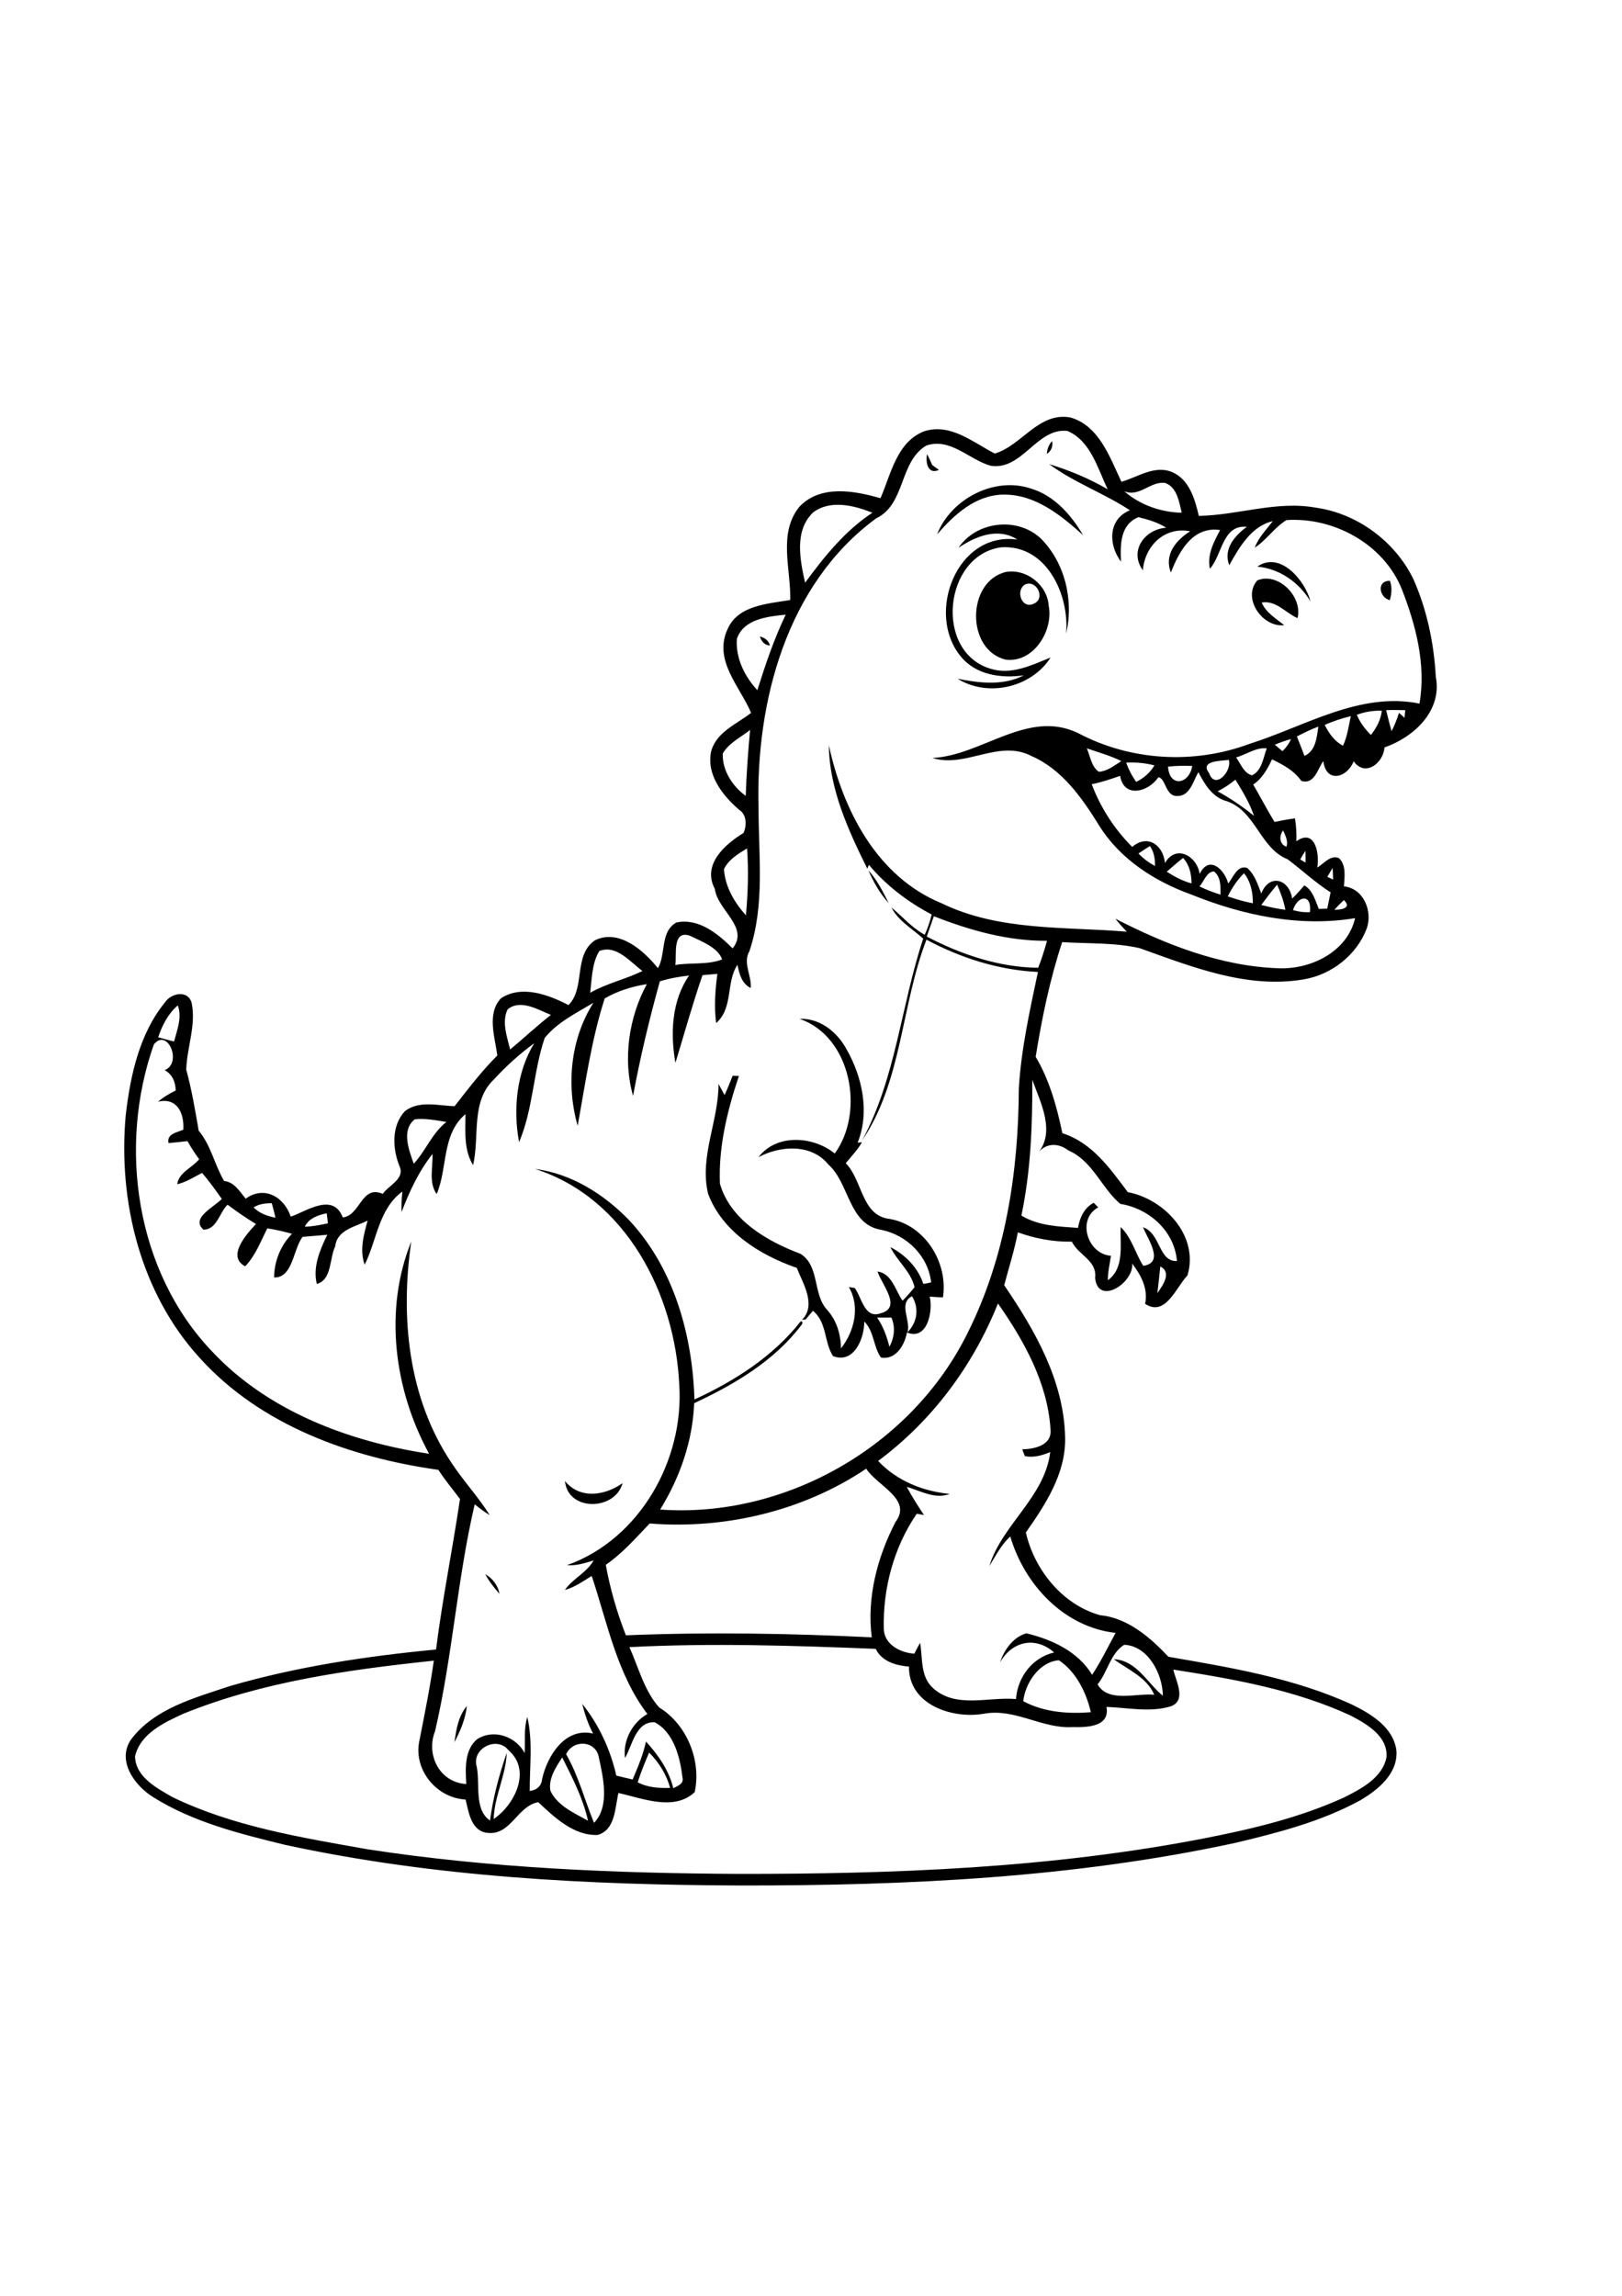<?xml version="1.0" encoding="utf-8"?>
<!-- Generator: Adobe Illustrator 27.5.0, SVG Export Plug-In . SVG Version: 6.00 Build 0)  -->
<svg xmlns="http://www.w3.org/2000/svg" xmlns:xlink="http://www.w3.org/1999/xlink" viewBox="-116 -116 1000 1000" width="595" height="842" preserveAspectRatio="xMidYMid meet" data-scaled="true">
<g>
	<rect x="-116" y="-116" style="fill:#FFFFFF;" width="1000" height="1000"/>
	<g id="Group">
		<path d="M497.307-44.008c16.513-4.818,27.122-25.899,46.706-22.213c17.617,5.091,24.273,24.623,31.368,39.623
			c10.077-2.891,20.418-10.443,31.184-6.016c10.665,4.531,14.142,16.732,16.537,27.031c24.128-0.403,47.852-9.466,72.084-5.078
			c25.677,3.594,48.88,20.794,60.193,44.05c8.398,18.919,12.683,39.583,13.828,60.195c4.102,21.199-13.814,37.37-31.628,43.542
			c-0.677,9.583-11.875,18.502-19.01,8.568c-4.193,10.43-17.071,13.515-18.698-0.117c-3.658,4.896-5.43,14.622-13.592,12.188
			c-4.492-6.419-11.172-9.922-18.048-13.294c-2.8,5.886-6.003,11.836-11.602,15.534c4.453,7.643,8.528,15.495,13.125,23.06
			c4.167-0.873,8.359-1.667,12.604-2.2c0.835,4.661,1.004,9.4,0.872,14.114c11.602-8.242,14.39,7.813,12.891,16.21
			c4.063-2.395,8.216-8.112,13.451-5.781c4.544,4.505,3.347,11.576,2.994,17.37c12.177,1.236,17.813,15.39,14.05,25.976
			c-6.186,16.394-21.771,28.542-38.971,31.368c-34.831,5.911-68.803-7.747-100.992-19.258c-15.638-3.555-31.886-2.708-47.799-3.725
			c-7.592,22.982-12.512,46.862-16.341,70.678c8.567,14.44,13.138,31.041,16.444,47.096c18.426,5.846,29.414,21.796,40.365,36.34
			c22.761,4.284,44.037,27.162,36.771,51.328c-6.939,7.177-13.594,25.873-26.106,17.476c1.966-9.27-2.515-17.629-7.969-24.778
			c1.068,11.965-20.95,26.159-22.851,8.958c1.328-11.028-10.352-14.062-14.338-22.474c-11.394,0.222-22.63-1.888-33.305-5.755
			c-2.085,11.053-5.561,21.758-8.411,32.617c19.049,27.862,36.861,59.112,37.552,93.75c0.56,22.136-12.084,41.378-24.206,58.631
			c5.245,22.93,22.498,44.518,45.703,50.977c17.096,1.68,30.845,13.608,42.188,25.639c38.462,6.667,77.708,13.138,113.464,29.607
			c11.627,5.718,25.025,13.828,27.058,27.825c1.379,14.362-11.253,24.623-22.396,31.134c-23.907,13.008-50.536,19.908-76.851,26.145
			c-99.948,21.614-202.615,26.342-304.596,26.275c-94.128-0.338-188.906-5.052-281.146-25.025
			c-27.982-6.823-56.667-13.945-81.341-29.361c-11.445-7.058-22.76-22.396-13.775-35.587c14.414-19.192,39.179-25.611,60.873-32.917
			c41.432-12.044,84.309-18.463,127.187-22.565c3.906-31.081,10.183-61.834,14.765-92.773c-4.466-5.949-9.284-11.691-13.333-17.969
			c-54.141-7.579-109.609-27.422-147.097-68.945c-36.536-39.935-50.43-96.432-45.676-149.492
			c2.838-24.427,8.32-50.208,24.218-69.701c3.763-5.742,14.18-7.865,16.432,0.287c2.878,13.711-2.903,27.435-3.32,41.172
			c3.372,12.37,5.508,25.026,7.682,37.656c7.604,9.089,9.688,20.845,15.677,30.99c6.354,0.651,9.583,6.482,13.281,10.883
			c11.511-8.242,23.724-1.065,27.787,11.096c9.296-3.086,26.054-15.299,32.083,0.467c10.912-1.133,11.368-20.271,24.636-14.516
			c3.724-5.365,13.801-9.231,10.377-16.941c-4.374-10.795-5.143-24.871,3.203-33.959c8.829-6.94,20.794-3.386,30.729-3.151
			c8.385-10.704,16.654-21.602,26.341-31.25c-1.523-11.354-6.588-25.742,2.214-35.234c12.8-8.412,29.297-2.227,41.667,4.167
			c10.612-10.651,2.787-30.729,16.328-39.948c14.817-7.188,30.013,6.276,38.801,17.213c5.077-8.802,1.264-22.513,11.366-28.164
			c13.711-2.865,25.599,6.887,34.674,15.937c10.521-12.878-9.308-23.516-10.936-36.602c-7.956-14.961,6.029-27.422,17.629-34.492
			c2.084-4.297,2.095-11.329-2.578-14.258c-10.404-8.854-20.716-22.096-17.213-36.614c3.553-11.615,15.742-16.315,24.492-23.178
			c-6.888-16.328-23.385-32.331-14.505-51.601c6.458-14.831,24.857-15.625,38.633-17.969c0.507-18.998-7.683-41.081,5.676-57.5
			c12.955-13.685,33.804-9.922,49.976-5.234c6.458-14.857,10.039-34.805,27.018-41.289
			C470.067-62.901,483.947-50.831,497.307-44.008 M494.689-36.495c-13.202-3.75-24.828-17.526-39.633-12.422
			c-16.81,10.039-12.631,36.081-30.82,44.817c-55.157,40.391-74.351,113.021-72.579,178.476c0,29.441,3.984,59.883-5.625,88.333
			c-4.231,7.253,1.471,15.026,0.82,22.721c-5.599-2.721-7.057-8.749-8.19-14.323c-7.186,10.729-2.435,26.576-13.138,35.938
			c-1.302-10.078-0.611-20.325,0.768-30.352c-3.059,0.287-6.133,0.534-9.192,0.821c-6.145,17.825-11.2,36.054-16.682,54.036
			c-3.203-18.047-2.356-38.294,8.438-53.829c-6.107,0.703-12.162,1.746-18.034,3.594c-6.485,23.294-12.136,46.81-16.524,70.586
			c-6.432-22.435-2.643-48.438,8.503-68.867c-9.089,1.432-18.008,4.193-25.99,8.815c-8.216,25.547-11.875,52.174-16.667,78.464
			c-7.2-25-4.427-53.607,9.713-75.768c-10.534,6.315-22.214,11.94-30.039,21.667c-7.096,20.886-7.096,43.815-15.794,64.232
			c-3.776-20.221-1.562-43.125,9.336-60.977c-9.063,6.628-17.449,14.219-25.039,22.5c-14.219,13.632-8.516,35.247-12.657,52.617
			c-5.847-9.388-4.688-20.872-4.688-31.419c-14.831,12.552-10.833,33.074-17.761,49.258c-5.039-6.916-2.291-16.627-2.539-24.728
			c-8.542,10.768-14.245,23.1-19.115,35.86c-0.169-4.232,0.091-8.464,0.495-12.683c-14.648,10.742-15.676,30.015-23.229,45.078
			c-3.229-8.789-0.599-18.464,1.823-27.148c-7.656,3.814-18.88,5.639-19.999,15.923c-3.646,7.435-1.901,20.482-11.315,23.112
			c-2.643-10.261,1.915-21.143,6.459-30.311c-5.091,0.455-10.182,0.82-15.261,1.287c-5.885,7.723-5.937,25.313-17.539,25.027
			c0.052-9.986,4.023-19.791,11.028-26.929c-5.013-1.38-10.078-2.552-15.208-3.345c-4.102,8.021-7.305,16.811-13.659,23.41
			c-11.562-6.133,0.755-19.777,6.654-26.094c-6.055-3.633-11.862-7.669-17.513-11.9c-5.065,4.855-6.563,15.416-14.87,15.391
			c-8.099-7.148,6.667-13.972,11.315-18.947c-3.88-5.467-7.773-10.948-12.148-16.041c-5.013,2.538-9.804,5.704-15.352,7.006
			c1.094-7.474,9.245-10.091,13.555-15.443c-2.644-3.554-5.052-7.278-7.213-11.145c-3.894,0.403-7.787,0.898-11.706,1.211
			c-1.172-5.768,5.208-6.511,9.128-8.255c0.664-10.221-3.854-20.065-15.638-17.24c3.333-2.786,7.058-5.026,10.951-6.914
			c-0.105-5.144-2.058-10.078-6.823-12.54c11.054-4.323,1.901-26.275-6.615-15.937c-22.344,63.06-11.133,140.287,36.029,189.492
			c34.622,36.861,84.583,55.469,133.632,62.891c-21.563-39.468-28.033-88.685-10.989-130.795
			c-6.836,46.537-1.927,96.615,24.883,136.498c7.292,11.093,16.446,20.858,23.489,32.109c-3.294-1.928-6.289-4.271-9.257-6.654
			c-10.807,46.133-13.659,93.685-24.44,139.792c-5.807,14.635,2.826,31.717,19.245,32.605c-0.521-9.375-1.25-20.925,6.667-27.617
			c10.208-6.55,23.711-1.799,29.323,8.501c0.456-7.396-0.651-15,1.641-22.173c3.502,15.039,1.419,30.391,1.484,45.586
			c4.271-0.482,7.331-3.099,7.657-7.487c3.229-14.335,14.231-31.94,31.406-27.917c-3.073-5.755-5.143-11.992-6.706-18.307
			c10.234,12.734,17.435,28.256,21.028,44.243c3.347,0.771,6.706,1.575,10.052,2.397c3.255-7.619,6.471-15.286,8.243-23.4
			c7.539,8.295,14.19,17.711,16.823,28.79c2.682-1.484,6.719-2.737,5.664-6.644c-1.496-12.471-5.261-27.758-17.161-34.06
			c-11.641-0.47-13.646,14.102-18.255,22.044c-1.419-10.771,4.453-21.771,13.775-27.123c-18.722-24.596-24.7-56.25-34.309-85.077
			c-5.325,3.226-10.456,6.979-16.563,8.619c4.948-7.031,13.424-10.612,17.747-18.177c-5.325,1.628-10.755,3.385-16.406,2.914
			c44.752-15.935,72.279-64.815,69.193-111.3c-2.632-55.677-32.852-115.078-88.907-132.93c22.396,2.865,42.461,15.534,57.943,31.524
			c27.656,29.531,39.114,70.912,40.325,110.573c24.638-11.341,48.385-26.42,65.34-47.956c1.665-0.898,1.38,1.511,0.534,2.162
			c-16.773,22.135-41.276,36.522-66.044,48.097c-0.937,23.372-8.774,45.743-20.975,65.548
			c77.238,5.507,154.909-39.036,189.31-108.36c23.465-46.521,31.588-99.282,31.81-150.95c1.421-24.349,6.758-48.255,11.799-72.058
			c-24.076-1.132-47.555-8.555-68.725-19.896c-15.65,40.352-14.961,87.266-39.634,123.698
			c20.834-38.646,23.945-83.203,37.641-124.361c-6.769-6.12-15.324-10.794-19.62-19.206c6.809,5.664,12.656,12.565,20.545,16.849
			c1.813-4.024,3.255-8.216,4.26-12.514c-14.636-7.656-28.086-17.903-38.685-30.599c-0.248,0.599-0.743,1.784-0.989,2.37
			c-11.771-23.75-23.425-49.167-23.711-76.107c8.685,39.987,29.648,81.107,69.529,97.435c35.51,17.253,75.874,14.309,114.128,17.513
			c-2.396-2.604-4.845-5.182-6.992-7.995c31.081,15.951,64.804,29.205,100.116,30.521c20.094,0.977,42.84-9.922,47.67-30.872
			c-34.272,5.703-69.244-1.719-101.067-14.583c-22.474-8.06-43.854-21.81-56.681-42.409c-10.506-16.98-22.786-34.649-41.719-42.904
			c-20.167-10.599-40.599,7.617-61.146,1.172c30.665-1.498,58.726-30.261,89.779-15.365c32.396,17.188,71.458,19.44,105.781,6.654
			c33.932-10.69,67.994-32.344,104.738-24.805c4.166-24.01-2.24-48.49-10.977-70.768C736.931,11.77,706.332-4.923,677.166-2.996
			C669.679,1.509,664.9,9.27,657.582,14.009c2.305-6.315,7.147-11.081,11.106-16.341c-13.19,3.046-20.701,16.185-26.834,27.174
			c-3.789-10.091,3.307-18.112,10.831-23.685c-15.22-1.406-15.011,17.317-22.759,25.82c-1.849-8.541,2.423-16.549,6.314-23.829
			c-16.73-2.5-25.31,13.008-30.338,26.172c-4.389-10.924,3.138-20,11.875-25.403c-15.729-3.125-27.942,8.971-29.192,24.023
			c-8.672-11.992,1.171-25.299,14.427-26.224c-5.221-3.295-11.172-5.065-17.123-6.498c-11.405,4.596-11.224,17.031-10.768,27.396
			c-7.826-10.286-8.086-26.198,5.506-31.64c-15.95-10.521-34.477-17.083-49.79-28.464c12.512,3.841,24.739,8.919,36.082,15.52
			c-6.225-12.917-10.484-29.844-24.831-35.977C523.114-60.075,514.286-33.331,494.689-36.495 M577.099-20.805
			c9.661,8.477,22.604,13.008,35.469,13.281c-1.627-6.641-2.813-15.521-10.065-18.32C593.375-27.341,586.474-16.769,577.099-20.805
			 M385.419-7.797c-11.888,11.185-8.215,29.258-5.064,43.411c11.875-16.133,24.57-32.005,41.497-43.151
			C410.563-12.028,396.005-15.7,385.419-7.797 M338.297,70.224c-0.872,11.692,4.75,23.19,12.628,31.614
			c5.015-15.859,10.263-31.536,17.489-46.549C357.412,56.409,342.373,57.959,338.297,70.224 M720.523,117.034
			c1.966,4.727,5.039,8.841,8.672,12.409c3.438-4.349,6.133-9.349,6.732-14.935C730.667,114.338,725.432,115.159,720.523,117.034
			 M738.584,114.143c1.065,4.349,2.109,8.711,3.372,13.008c1.81-3.646,3.347-7.422,4.544-11.315
			c1.132,1.028,2.264,2.045,3.425,3.047c0.117-1.171,0.351-3.528,0.455-4.713C746.448,114.065,742.516,114.013,738.584,114.143
			 M700.706,123.271c2.617,5.156,6.014,10.091,11.289,12.813c2.709-5.755,3.448-12.11,4.831-18.243
			C711.305,119.209,705.875,120.927,700.706,123.271 M683.544,130.393c1.655,3.959,3.151,7.956,4.675,11.966
			c6.992-3.06,7.63-11.498,8.567-18.06C692.228,126.031,687.841,128.128,683.544,130.393 M329.599,140.888
			c-0.43,10.299,5.977,20.195,14.154,26.094c0.469-13.581,1.434-27.11,2.696-40.638C340.706,130.94,333.349,134.352,329.599,140.888
			 M669.977,135.459c1.523,1.354,3.099,2.669,4.689,3.971c2.239-2.096,4.047-4.596,5.245-7.435
			C676.514,132.906,673.206,134.091,669.977,135.459 M646.084,143.323c2.864,3.841,4.75,9.713,9.817,11.028
			c6.21-2.995,6.849-10.872,9.087-16.641C658.739,136.877,652.229,141.539,646.084,143.323 M554.039,137.698
			c2.148,4.896,2.736,11.12,7.37,14.44c5.285-0.274,9.596-3.906,13.933-6.576C568.545,142.19,561.2,140.159,554.039,137.698
			 M629.43,152.945c3.606,10.573,14.18-1.081,12.174-8.099C636.63,145.472,623.506,145.25,629.43,152.945 M578.31,146.526
			c1.523,4.206,3.565,8.216,6.185,11.848c4.646-2.251,8.618-5.703,11.237-10.182C590.055,146.735,584.17,146.175,578.31,146.526
			 M604.117,148.974c0.835,13.033,13.072,10.963,14.935-0.43C614.065,148.401,609.065,148.388,604.117,148.974 M622.828,152.386
			c-3.281,5.586-5.286,15.273-13.542,14.674c-6.665-0.052-6.717-11.094-11.119-11.55c-6.029,9.049-21.262,13.242-23.58-0.846
			c-5.768,1.966-11.51,3.997-17.513,5.143c5.43,14.466,14.037,27.735,24.948,38.659c9.466-8.138,19.153-1.172,20.194,9.936
			c6.759-11.771,19.792-4.362,21.407,6.744c5.69-11.862,15.271-2.995,17.603,5.873c3.01-3.672,5.691-11.641,11.68-9.597
			c4.69,3.997,6.497,10.208,8.711,15.742c4.844-12.409,17.2-9.102,19.024,3.164c2.629-2.604,5.104-5.352,7.523-8.151
			c5.275,3.06,6.706,9.258,8.894,14.493c1.731-0.052,3.464-0.105,5.208-0.156c0.68-3.36,1.368-6.706,2.086-10.053
			c-9.415-6.015-17.606-13.672-26.459-20.364c-17.07-6.81-19.596-29.414-37.306-35.743
			C631.487,167.984,626.878,160.133,622.828,152.386 M634.703,164.195c7.93,4.349,15.416,9.44,22.448,15.143
			c-2.748-7.968-7.072-15.221-11.512-22.317C642.242,159.794,638.597,162.216,634.703,164.195 M677.112,198.323
			c1.235-3.503-0.718-6.888-2.033-10.026C672.541,191.539,672.633,196.838,677.112,198.323 M585.862,202.516
			c3.007,3.047,6.406,5.716,10.247,7.682c0.014-4.323-0.599-8.698-3.177-12.279C590.549,199.417,588.206,200.966,585.862,202.516
			 M330.354,212.125c0.611,10.703,6.433,20.664,13.515,28.489c1.277-13.685,1.695-27.525,0.719-41.237
			C339.195,202.659,333.154,206.226,330.354,212.125 M685.602,206.188c0.833,0.482,2.487,1.445,3.32,1.914
			c0.015-2.409-0.013-4.831-0.09-7.239C687.685,202.606,686.617,204.391,685.602,206.188 M603.323,213.74
			c4.764,3.021,9.778,5.742,15.271,7.214c-0.013-5.69-1.222-11.433-5.221-15.705C609.911,207.945,606.656,210.888,603.323,213.74
			 M702.334,216.903c0.896,0.417,2.682,1.264,3.581,1.68c-0.08-2.383-0.172-4.766-0.301-7.135
			C704.469,213.232,703.375,215.055,702.334,216.903 M623.492,222.789c4.18,2.057,8.53,3.737,12.995,5.078
			c0.013-4.948,0.286-10.899-4.05-14.297C627.815,213.74,626.344,219.794,623.492,222.789 M640.94,228.935
			c5.052,1.757,10.195,3.268,15.456,4.258c0.077-6.576-1.25-13.255-5.417-18.503C646.772,218.778,643.57,223.713,640.94,228.935
			 M661.617,234.234c4.883,1.276,9.817,2.344,14.844,2.982c-1.004-5.377-2.893-10.508-5.078-15.482
			C667.932,225.757,664.756,229.977,661.617,234.234 M681.148,237.398c3.398,1.016,6.94,1.472,10.482,1.25
			C692.906,227.164,684.104,228.18,681.148,237.398 M706.669,237.177c4.505,0.091,10.927-1.081,5.859-5.963
			C710.537,233.153,708.557,235.12,706.669,237.177 M459.742,241.175c-1.432,4.179-2.955,8.333-4.376,12.526
			c21.095,11.068,44.701,19.023,68.7,19.245c2.175-5.417,3.854-11.016,5.454-16.628
			C505.406,256.513,482.007,249.912,459.742,241.175 M300.354,271.239c9.532-1.653,19.779,0.104,28.867-3.438
			c-2.669-7.487-12.929-11.171-19.974-14.635C298.336,249.599,301.305,264.872,300.354,271.239 M253.492,262.633
			c-4.622,7.474-4.544,17.162-5.651,25.729c10.195-5.794,21.758-8.307,32.252-13.411
			C272.516,269.286,263.883,258.48,253.492,262.633 M196.982,298.57c-3.789,7.656-0.404,16.901,1.536,24.753
			c8.463-7.019,16.458-14.557,25.143-21.315C215.667,298.752,204.847,292.125,196.982,298.57 M-18.474,315.784
			c3.243,0.924,6.51,1.784,9.779,2.618c1.901-7.175,5.078-14.922,2.292-22.266C-12.341,301.266-16.026,308.44-18.474,315.784
			 M520.433,342.008c0.142,28.047-0.951,56.158-6.719,83.685c10.573,6.369,22.942,6.758,34.896,7.591
			c1.068-6.273,3.802-12.406,9.688-15.481c0.909,0.938,1.85,1.889,2.773,2.839c-13.386,7.266-6.667,28.854,7.865,29.817
			c-0.756,5.013-1.953,9.987-1.928,15.092c10.377-7.46,7.474-21.782,7.903-32.798c6.85,6.547,8.959,16.143,13.945,23.904
			c13.399-1.889,2.604-16.642-0.129-23.764c10.935,3.725,9.425,21.264,20.884,20.834c-1.524-18.527-17.135-32.408-34.934-35.247
			c-11.616-9.766-16.994-26.51-32.058-32.968c-6.2-4.818-14.13-4.675-18.92,1.953C535.029,374.196,525.51,356.031,520.433,342.008
			 M139.716,366.344c-8.425,6.615-3.62,19.037-0.625,27.396c7.448-8.059,11.302-18.88,20.13-25.754
			C152.789,367.008,146.227,365.588,139.716,366.344 M40.341,420.667c3.633,3.646,8.529,5.43,13.503,6.326
			c-0.677-2.995-1.458-5.961-2.279-8.919C47.659,418.05,43.727,418.518,40.341,420.667 M71.93,432.542
			c4.817-0.092,9.544-1.094,14.245-2.07c-0.221-2.072-0.495-4.13-0.755-6.185C80.237,425.315,74.287,427.372,71.93,432.542
			 M599.338,457.073c-0.519,5.469-1.133,10.936-1.796,16.405C600.81,468.817,606.695,460.731,599.338,457.073 M499.26,479.872
			c-15.349,38.359-40.61,72.37-73.878,97.058c11.563,12.266,27.578,18.724,44.167,20.326c-9.103,3.489-17.943-1.876-26.5-4.364
			c3.151,6.003,6.864,11.693,10.589,17.369c-1.487-0.273-2.97-0.531-4.44-0.78c-14.142,20.612-20.938,46.042-20.315,70.938
			c0.248,9.726,10.26,14.737,18.828,15.312c1.133-2.266,2.294-4.518,3.555-6.706c1.692,9.625-0.052,21.081,8.32,28.23
			c14.102,12.369,33.998,4.921,50.794,6.444c0.977-13.488,10.078-25.599,23.505-28.724c-11.498-10.172-25.937-6.953-33.308,6.08
			c2.487-7.773,8.123-15.533,16.185-17.891c15.704,3.802,31.889,11.172,40.561,25.612c5.442-8.268,9.726-17.201,14.479-25.857
			c-31.889-3.597-56.162-29.714-64.936-59.415c-5.653,5.053-8.921,11.889-12.916,18.178c7.914-25.639,34.127-42.37,37.552-70.234
			c-4.948,2.082-10.261,3.593-15.653,2.513c-0.56-1.42-1.094-2.798-1.628-4.192c7.672-0.157,18.646-2.5,17.422-12.567
			C529.846,528.844,515.276,502.698,499.26,479.872 M284.534,615.484c-8.555,8.919-16.771,18.398-27.058,25.469
			c2.669,14.817,6.927,29.414,12.396,43.45c50.507-2.057,101.106-1.225,151.586,1.25c-3.175-24.386,3.439-49.531,14.677-71.159
			c10.533-14.022-11.511-22.317-18.086-32.798C379.157,607.842,330.875,619.156,284.534,615.484 M272.047,691.694
			c5.625,12.514,9.076,26.745,18.32,37.162c17.161,10.508,26.158,32.825,21.927,52.216c-12.773,11.98-32.161,3.773-47.031,0.533
			c-2.123,9.075-1.836,22.747-12.773,25.847c-14.753,0.599-26.55-10.808-36.667-20.183c-12.851,2.266-16.849,20.469-31.067,18.92
			c-10.26-0.9-11.771-12.618-13.711-20.573c-17.578-0.847-31.797-17.734-28.685-35.236c3.307-16.732,6.705-33.464,9.102-50.352
			c-52.279,5.547-105.339,12.825-154.375,32.696c-11.953,5.466-26.614,12.289-29.844,26.327
			c0.352,12.708,13.399,19.518,23.112,25.104c37.656,18.178,79.401,24.883,120.208,32.136
			c75.781,11.641,152.591,14.805,229.167,15.17c95.768,0.089,192.097-3.581,286.354-21.838
			c29.519-5.768,59.076-12.735,86.563-25.274c10.623-5.364,23.643-12.069,26.171-24.844c0.86-13.058-12.292-20.533-22.317-25.729
			c-34.323-15.847-72.044-22.448-109.129-28.24c1.588,7.122,8.374,19.021-1.563,22.643c-12.837,3.906-26.523,0.82-39.646,0.365
			c2.315,12.369-12.266,12.643-20.704,12.422c-18.905,1.197-35.599-11.706-54.648-8.258c-19.559,3.451-46.614-5.401-46.42-29.008
			c-8.022-0.69-16.693-3.126-20.508-10.951C373.31,690.745,322.633,689.065,272.047,691.694 M577.099,690.25
			c-8.477,5.222-10.232,16.836-16.417,24.414c6.703,11.498,23.828,5.209,34.96,6.406c-4.622-10.822-16.08-15.364-24.921-21.927
			c14.063,0.688,20.533,14.661,30.206,22.498C600.81,708.271,591.813,690.862,577.099,690.25 M514.847,725.002
			c12.721,6.836,27.525,7.933,41.68,6.81c-2.761-12.136-9.128-25.013-19.675-32.018
			C524.938,700.641,516.122,713.609,514.847,725.002 M177.933,765.485c2.135,10.662-1.797,26.224,8.164,33.123
			c1.888-14.231,5.638-28.217,10.326-41.744c-0.547,13.981-7.656,26.757-8.073,40.778c12.995-8.749,23.528-30.036,9.206-42.33
			C190.432,746.123,174.481,754.182,177.933,765.485 M233.023,757.673c7.631,13.294,11.407,28.24,17.201,42.317
			c9.727-9.95,5.769-27.685,2.982-40.263C251.448,749.117,237.333,748.401,233.023,757.673 M284.209,756.682
			c-2.592,6.003-5.079,12.072-7.058,18.321c6.133,3.268,13.177,3.658,19.987,3.477C294.937,770.159,290.225,762.763,284.209,756.682
			 M223.349,780.263c4.401,9.284,14.661,13.672,23.177,18.426c-3.06-13.815-9.623-26.435-15.898-38.998
			C226.695,765.706,221.956,772.776,223.349,780.263z"/>
		<path d="M529.431-43.76c0.153-2.943,1.117-5.729,3.175-7.904C533.297-48.409,532.112-45.648,529.431-43.76z"/>
		<path d="M455.575-43.682c1.146,2.2,2.175,4.466,3.151,6.758c1.382,0.99,2.772,1.979,4.142,2.995
			C456.031-30.805,454.469-38.591,455.575-43.682z"/>
		<path d="M461.747,5.836c8.425-21.81,35.273-35.898,57.839-28.255c14.31,4.231,24.831,16.236,32.148,28.71
			c-13.724-12.356-29.727-25.338-49.27-24.974C485.458-18.461,472.19-6.299,461.747,5.836z"/>
		<path d="M474.912,14.078c11.08-16.302,36.016-19.323,50.545-5.938c15.106,14.87,20.677,38.425,15.833,58.79
			c2.086-24.024-12.185-55.026-40.128-53.138c-35.313,4.935-41.421,64.206-6.654,74.778c12.94,4.153,25.482-2.135,37.214-6.862
			c-11.823,18.529-38.633,24.74-57.331,13.086c13.427,2.695,28.139,4.466,40.794-2.084c-13.945,1.966-29.687-0.169-39.01-11.849
			c-21.537-26.341-2.279-77.083,35.052-71.836C499.352,1.266,485.485,6.995,474.912,14.078z"/>
		<path d="M659.156,25.692c14.087-9.869,29.49,8.581,32.81,21.458C684.977,35.445,672.906,26.943,659.156,25.692z"/>
		<path d="M504.194,28.974c12.618-2.135,25.563,8.008,26.354,20.873c3.034,15.468-9.517,35.455-26.601,33.151
			C479.469,77.008,479.859,34.768,504.194,28.974 M515.953,36.721c-6.041,3.581-2.146,15.3,5.247,11.875
			C528.909,45.589,523.153,33.414,515.953,36.721z"/>
		<path d="M659.182,34.156c12.904-5.299,28.1,10.104,24.768,23.268c-7.461-3.216-13.112-11.094-22.109-9.609
			c2.708,6.341,8.789,9.804,13.88,13.971C662.281,63.375,649.6,44.99,659.182,34.156z"/>
		<path d="M740.836,46.383c-6.615-1.692-8.295-12.123,0.104-11.927C742.294,38.362,742.048,42.477,740.836,46.383z"/>
		<path d="M352.464,68.701c2.914,0.807,5.442,2.513,6.237,5.624C355.315,74.13,353.401,71.721,352.464,68.701z"/>
		<path d="M419.404,212.919c5.325,5.847,8.995,13.191,12.539,20.248C426.578,227.281,422.516,220.211,419.404,212.919z"/>
		<path d="M377.034,304.442c12.475-0.521,23.125,8.138,28.815,18.633c9.778,17.083,14.505,38.88,6.9,57.669
			c0.664-0.065,1.992-0.169,2.656-0.221c-2.685,4.74-6.575,8.659-9.974,12.892c10.482,10.558,9.557,32.484,27.227,34.361
			c21.81,3.894,35.989,27.109,32.695,48.358c-2.724-0.104-5.444-0.297-8.153-0.494c2.138,8.945-1.483,27.383-14.062,22.07
			c-1.303,7.733-6.928,17.173-15.99,15.481c-4.727-6.431-4.18-16.236-10.325-22.187c0.13,10.364-6.381,26.29-19.206,21.315
			c-5.611-8.347-3.672-20.873-12.409-27.93c-1.536,1.747-3.034,3.528-4.505,5.34c-0.571,0.053-1.705,0.182-2.279,0.234
			c9.078-9.075,0.667-22.381-3.203-32.031c-22.669-7.877-45.742-22.15-54.635-45.588c-5.559-22.823,6.511-45.063,6.394-67.771
			c1.237,2.279,2.475,4.558,3.75,6.823c1.812-3.906,3.359-7.917,4.963-11.901c0.977,0.026,2.901,0.091,3.867,0.117
			c-7.162,21.328-12.683,43.867-11.706,66.446c6.42,22.356,29.088,35.481,49.583,43.161c11.992,7.306,7.539,24.675,16.354,34.414
			c6.002,6.563,8.566,15.131,8.699,23.907c8.125-10.248,12.017-25.612,4.844-37.813c0.911,0.144,2.734,0.458,3.646,0.6
			c4.388,5.924,5.991,19.362,16.146,15.534c13.229-3.554,0.234-17.954-2.097-25.702c8.869,1.237,10.978,11.654,15.404,17.993
			c2.656-2.617,5.091-5.442,7.422-8.345c-2.37-9.793-10.703-16.042-14.935-24.714c9.231,4.778,17.068,12.708,20.352,22.734
			c1.588-0.313,3.19-0.611,4.803-0.924c-1.81-16.315-14.999-29.284-30.845-32.448c-20.182-3.32-19.375-28.555-32.552-40.274
			c-10.521-12.902-29.545-11.679-43.034-4.507c11.081-14.568,33.711-13.031,47.004-2.25
			C417.32,361.838,408.869,315.498,377.034,304.442 M443.519,497.581c6.028-6.003,7.291-14.924,2.733-22.175
			C437.659,479.847,445.615,490.159,443.519,497.581 M424.755,488.557c3.75,5.43,6.016,11.654,7.579,18.036
			c3.02-5.562,3.789-12.148,1.249-18.036C430.627,488.531,427.685,488.518,424.755,488.557z"/>
		<path d="M232.307,589.313c9.284,11.421,24.74,8.984,35.521,1.302C263.323,607.594,234.156,608.375,232.307,589.313z"/>
		<path d="M183.167,646.708c4.532,2.592,7.864,6.953,8.789,12.148C188.649,655.106,185.497,651.161,183.167,646.708z"/>
		<path d="M164.183,750.275c1.067-7.76,2.408-16.132,7.643-22.276C170.979,735.875,167.841,743.31,164.183,750.275z"/>
	</g>
</g>
</svg>
